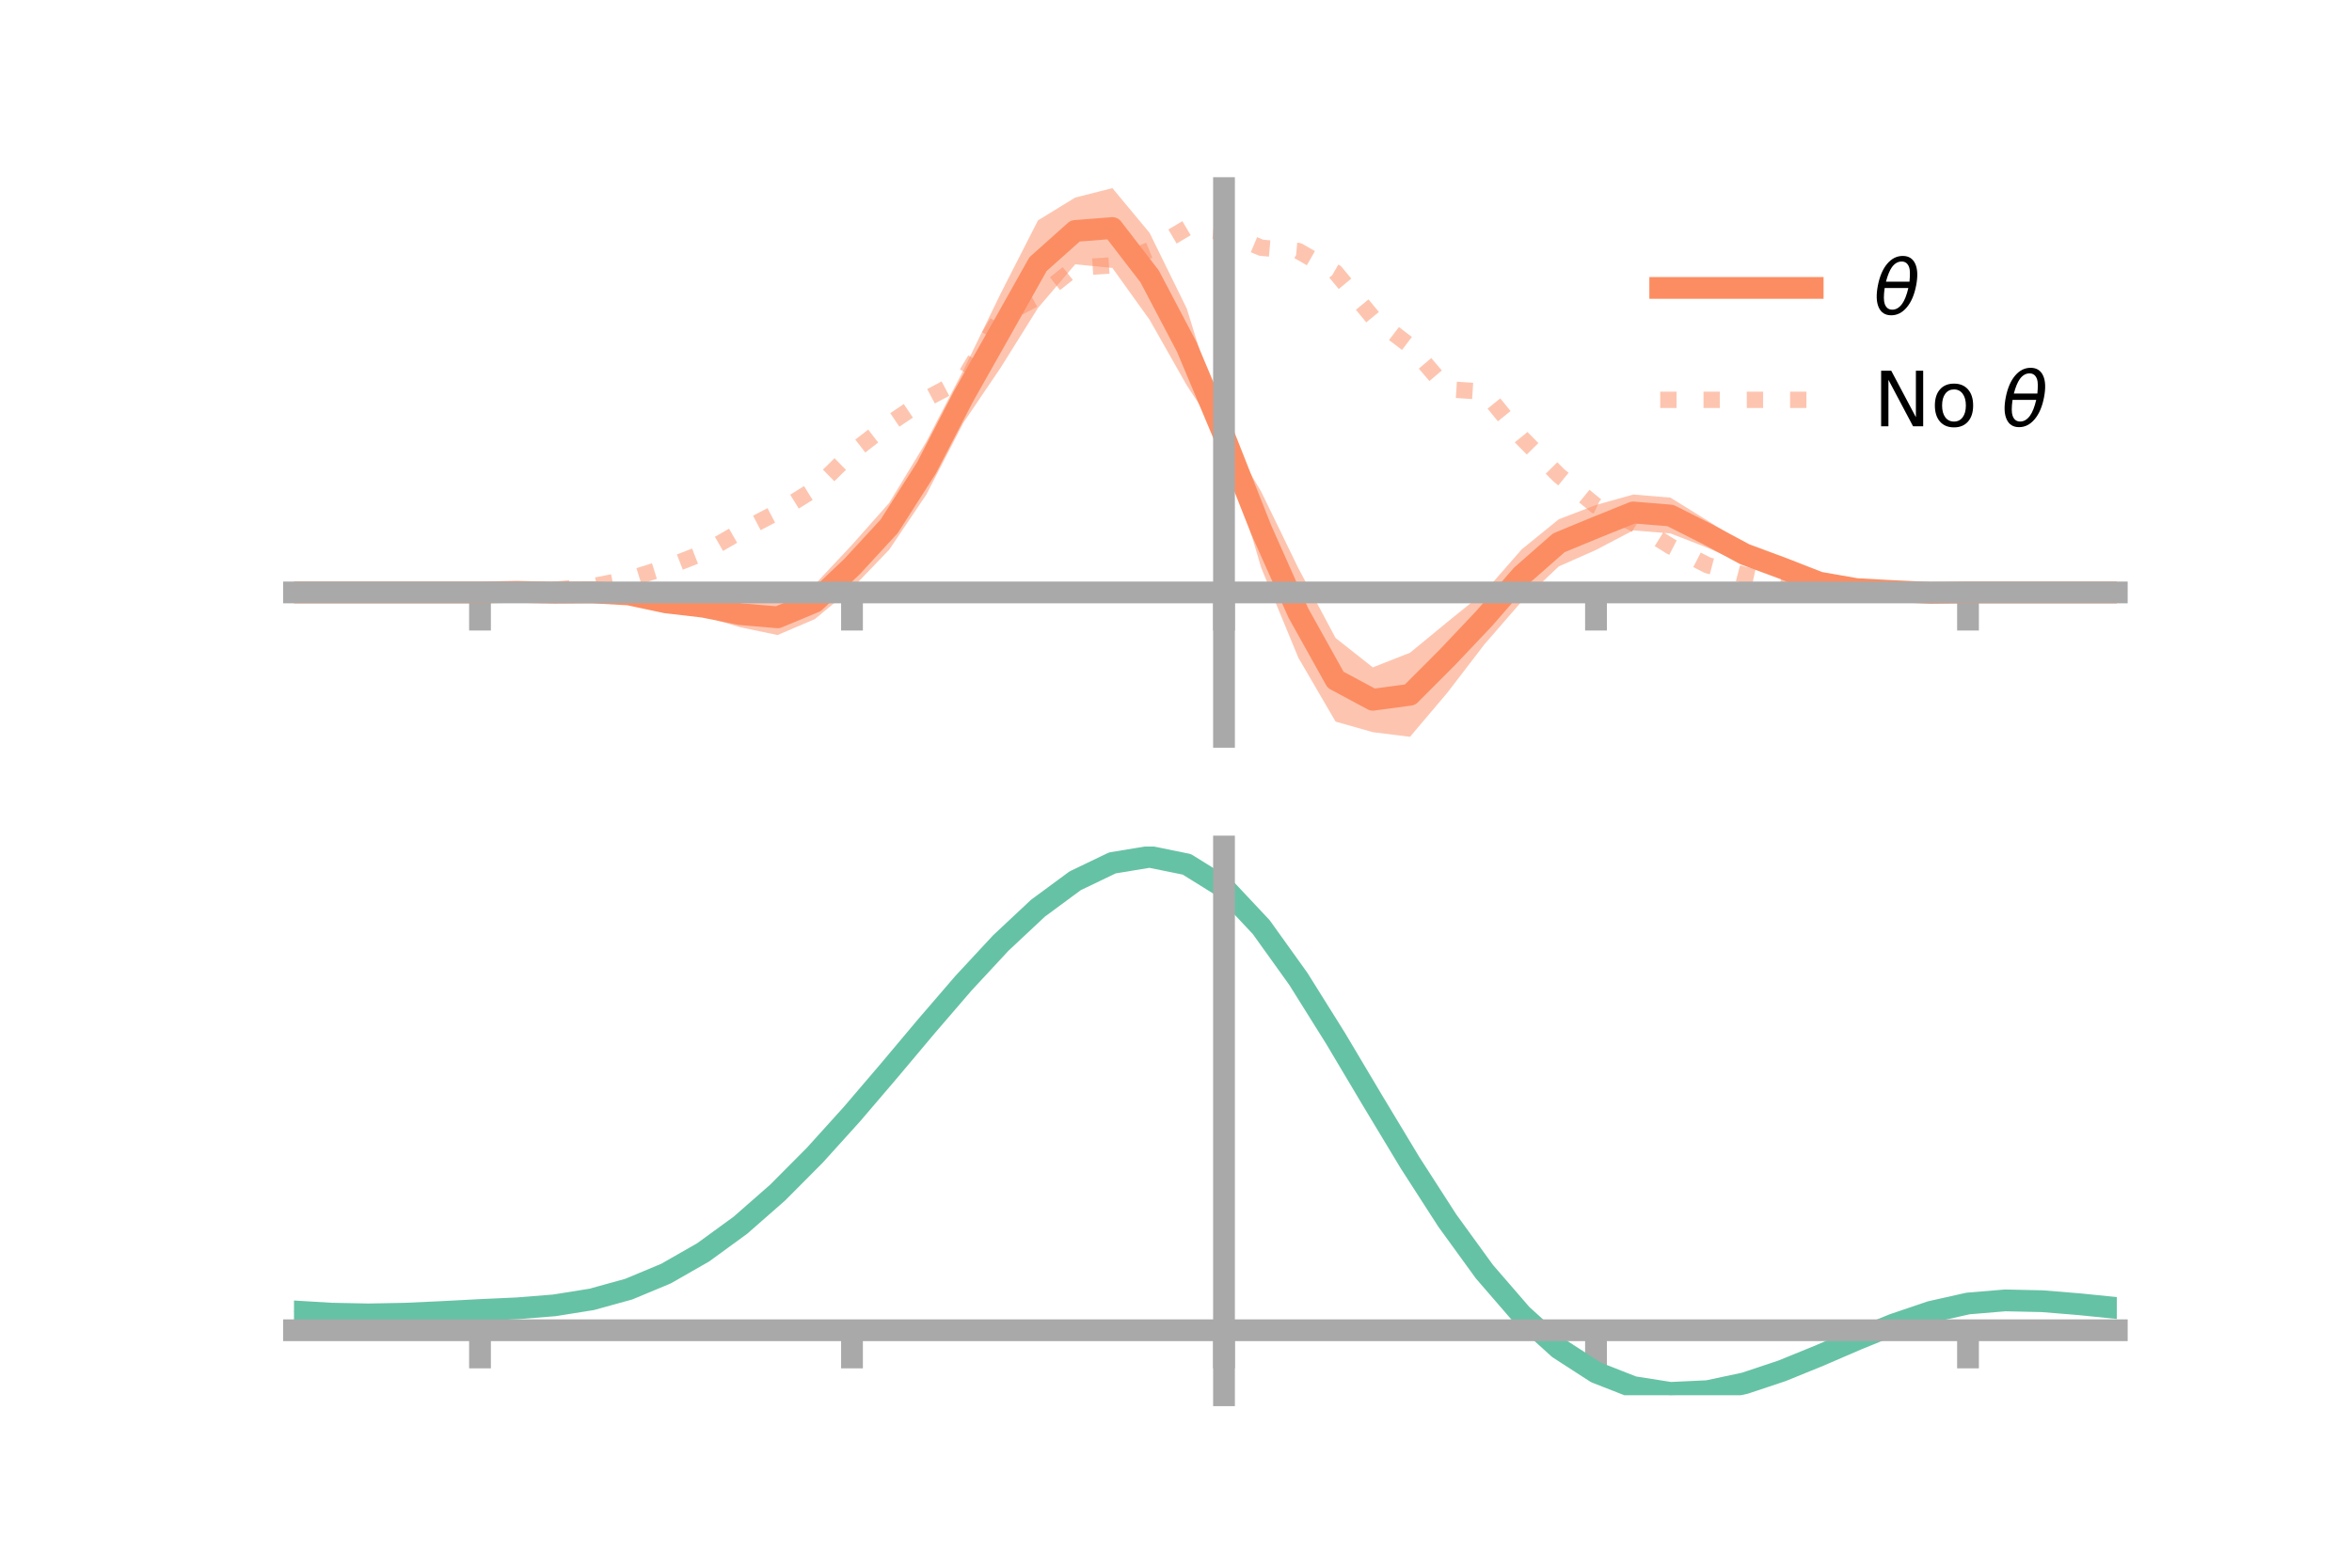 <?xml version="1.0" encoding="utf-8" standalone="no"?>
<!DOCTYPE svg PUBLIC "-//W3C//DTD SVG 1.1//EN"
  "http://www.w3.org/Graphics/SVG/1.1/DTD/svg11.dtd">
<!-- Created with matplotlib (https://matplotlib.org/) -->
<svg height="144pt" version="1.1" viewBox="0 0 216 144" width="216pt" xmlns="http://www.w3.org/2000/svg" xmlns:xlink="http://www.w3.org/1999/xlink">
 <defs>
  <style type="text/css">*{stroke-linecap:butt;stroke-linejoin:round;}</style>
 </defs>
 <g id="figure_1">
  <g id="patch_1">
   <path d="M 0 144 
L 216 144 
L 216 0 
L 0 0 
z
" style="fill:none;"/>
  </g>
  <g id="axes_1">
   <g id="patch_2">
    <path d="M 27 67.68 
L 194.4 67.68 
L 194.4 17.28 
L 27 17.28 
z
" style="fill:none;"/>
   </g>
   <g id="PolyCollection_1">
    <path clip-path="url(#p58e0ee683c)" d="M 27 54.417 
L 27 54.417 
L 30.416 54.417 
L 33.833 54.417 
L 37.249 54.417 
L 40.665 54.417 
L 44.082 54.417 
L 47.498 54.264 
L 50.914 54.208 
L 54.331 54.083 
L 57.747 54.016 
L 61.163 54.494 
L 64.58 54.856 
L 67.996 55.207 
L 71.412 55.078 
L 74.829 53.693 
L 78.245 50.045 
L 81.661 46.194 
L 85.078 40.56 
L 88.494 33.969 
L 91.91 26.935 
L 95.327 20.242 
L 98.743 18.146 
L 102.159 17.28 
L 105.576 21.393 
L 108.992 28.344 
L 112.408 39.413 
L 115.824 45.158 
L 119.241 52.203 
L 122.657 58.603 
L 126.073 61.3 
L 129.49 59.957 
L 132.906 57.147 
L 136.322 54.382 
L 139.739 50.47 
L 143.155 47.695 
L 146.571 46.385 
L 149.988 45.425 
L 153.404 45.708 
L 156.82 47.825 
L 160.237 49.985 
L 163.653 51.305 
L 167.069 52.91 
L 170.486 53.771 
L 173.902 54.067 
L 177.318 54.365 
L 180.735 54.417 
L 184.151 54.417 
L 187.567 54.417 
L 190.984 54.417 
L 194.4 54.417 
L 194.4 54.417 
L 194.4 54.417 
L 190.984 54.417 
L 187.567 54.417 
L 184.151 54.417 
L 180.735 54.417 
L 177.318 54.549 
L 173.902 54.527 
L 170.486 54.452 
L 167.069 54.119 
L 163.653 53.054 
L 160.237 51.839 
L 156.82 50.32 
L 153.404 48.999 
L 149.988 48.72 
L 146.571 50.513 
L 143.155 52.027 
L 139.739 55.254 
L 136.322 59.192 
L 132.906 63.646 
L 129.49 67.68 
L 126.073 67.254 
L 122.657 66.285 
L 119.241 60.425 
L 115.824 52.153 
L 112.408 40.596 
L 108.992 35.402 
L 105.576 29.374 
L 102.159 24.614 
L 98.743 24.281 
L 95.327 28.286 
L 91.91 33.756 
L 88.494 38.803 
L 85.078 45.42 
L 81.661 50.494 
L 78.245 54.048 
L 74.829 56.87 
L 71.412 58.332 
L 67.996 57.62 
L 64.58 56.603 
L 61.163 56.168 
L 57.747 55.19 
L 54.331 54.745 
L 50.914 54.671 
L 47.498 54.462 
L 44.082 54.417 
L 40.665 54.417 
L 37.249 54.417 
L 33.833 54.417 
L 30.416 54.417 
L 27 54.417 
z
" style="fill:#fc8d62;fill-opacity:0.5;"/>
   </g>
   <g id="matplotlib.axis_1">
    <g id="xtick_1">
     <g id="line2d_1">
      <defs>
       <path d="M 0 0 
L 0 3.5 
" id="m5d2b86100d" style="stroke:#a9a9a9;stroke-width:2;"/>
      </defs>
      <g>
       <use style="fill:#a9a9a9;stroke:#a9a9a9;stroke-width:2;" x="44.082" xlink:href="#m5d2b86100d" y="54.417"/>
      </g>
     </g>
    </g>
    <g id="xtick_2">
     <g id="line2d_2">
      <g>
       <use style="fill:#a9a9a9;stroke:#a9a9a9;stroke-width:2;" x="78.245" xlink:href="#m5d2b86100d" y="54.417"/>
      </g>
     </g>
    </g>
    <g id="xtick_3">
     <g id="line2d_3">
      <g>
       <use style="fill:#a9a9a9;stroke:#a9a9a9;stroke-width:2;" x="112.408" xlink:href="#m5d2b86100d" y="54.417"/>
      </g>
     </g>
    </g>
    <g id="xtick_4">
     <g id="line2d_4">
      <g>
       <use style="fill:#a9a9a9;stroke:#a9a9a9;stroke-width:2;" x="146.571" xlink:href="#m5d2b86100d" y="54.417"/>
      </g>
     </g>
    </g>
    <g id="xtick_5">
     <g id="line2d_5">
      <g>
       <use style="fill:#a9a9a9;stroke:#a9a9a9;stroke-width:2;" x="180.735" xlink:href="#m5d2b86100d" y="54.417"/>
      </g>
     </g>
    </g>
   </g>
   <g id="matplotlib.axis_2"/>
   <g id="line2d_6">
    <path clip-path="url(#p58e0ee683c)" d="M 27 54.417 
L 30.416 54.417 
L 33.833 54.417 
L 37.249 54.417 
L 40.665 54.417 
L 44.082 54.417 
L 47.498 54.363 
L 50.914 54.439 
L 54.331 54.414 
L 57.747 54.603 
L 61.163 55.331 
L 64.58 55.729 
L 67.996 56.414 
L 71.412 56.705 
L 74.829 55.281 
L 78.245 52.046 
L 81.661 48.344 
L 85.078 42.99 
L 88.494 36.386 
L 91.91 30.346 
L 95.327 24.264 
L 98.743 21.214 
L 102.159 20.947 
L 105.576 25.384 
L 108.992 31.873 
L 112.408 40.004 
L 115.824 48.655 
L 119.241 56.314 
L 122.657 62.444 
L 126.073 64.277 
L 129.49 63.818 
L 132.906 60.396 
L 136.322 56.787 
L 139.739 52.862 
L 143.155 49.861 
L 146.571 48.449 
L 149.988 47.073 
L 153.404 47.353 
L 156.82 49.073 
L 160.237 50.912 
L 163.653 52.179 
L 167.069 53.514 
L 170.486 54.111 
L 173.902 54.297 
L 177.318 54.457 
L 180.735 54.417 
L 184.151 54.417 
L 187.567 54.417 
L 190.984 54.417 
L 194.4 54.417 
" style="fill:none;stroke:#fc8d62;stroke-linecap:square;stroke-width:2;"/>
   </g>
   <g id="line2d_7">
    <path clip-path="url(#p58e0ee683c)" d="M 27 54.417 
L 30.416 54.417 
L 33.833 54.417 
L 37.249 54.417 
L 40.665 54.417 
L 44.082 54.417 
L 47.498 54.37 
L 50.914 54.167 
L 54.331 53.867 
L 57.747 53.193 
L 61.163 52.123 
L 64.58 50.794 
L 67.996 48.823 
L 71.412 47.037 
L 74.829 44.92 
L 78.245 41.561 
L 81.661 38.918 
L 85.078 36.62 
L 88.494 34.819 
L 91.91 29.106 
L 95.327 27.289 
L 98.743 24.588 
L 102.159 24.373 
L 105.576 22.97 
L 108.992 20.947 
L 112.408 21.322 
L 115.824 22.756 
L 119.241 23.056 
L 122.657 25.021 
L 126.073 29.158 
L 129.49 31.76 
L 132.906 35.754 
L 136.322 35.978 
L 139.739 40.202 
L 143.155 43.66 
L 146.571 46.448 
L 149.988 48.048 
L 153.404 50.176 
L 156.82 51.921 
L 160.237 52.815 
L 163.653 53.566 
L 167.069 53.994 
L 170.486 54.267 
L 173.902 54.457 
L 177.318 54.442 
L 180.735 54.417 
L 184.151 54.417 
L 187.567 54.417 
L 190.984 54.417 
L 194.4 54.417 
" style="fill:none;stroke:#fc8d62;stroke-dasharray:1.5,2.475;stroke-dashoffset:0;stroke-opacity:0.5;stroke-width:1.5;"/>
   </g>
   <g id="patch_3">
    <path d="M 112.408 67.68 
L 112.408 17.28 
" style="fill:none;stroke:#a9a9a9;stroke-linecap:square;stroke-linejoin:miter;stroke-width:2;"/>
   </g>
   <g id="patch_4">
    <path d="M 194.4 67.68 
L 194.4 17.28 
" style="fill:none;"/>
   </g>
   <g id="patch_5">
    <path d="M 27 54.417 
L 194.4 54.417 
" style="fill:none;stroke:#a9a9a9;stroke-linecap:square;stroke-linejoin:miter;stroke-width:2;"/>
   </g>
   <g id="patch_6">
    <path d="M 27 17.28 
L 194.4 17.28 
" style="fill:none;"/>
   </g>
   <g id="legend_1">
    <g id="line2d_8">
     <path d="M 152.47 26.449 
L 166.47 26.449 
" style="fill:none;stroke:#fc8d62;stroke-linecap:square;stroke-width:2;"/>
    </g>
    <g id="line2d_9"/>
    <g id="text_1">
     <!-- $\theta$ -->
     <g transform="translate(172.07 28.899)scale(0.07 -0.07)">
      <defs>
       <path d="M 45.516 34.672 
L 14.453 34.672 
Q 12.359 20.062 14.5 13.875 
Q 17.188 6.25 24.469 6.25 
Q 31.781 6.25 37.359 13.922 
Q 42.234 20.656 45.516 34.672 
z
M 47.016 42.969 
Q 48.344 56.844 46.625 61.719 
Q 43.953 69.438 36.766 69.438 
Q 29.297 69.438 23.828 61.812 
Q 19.531 55.672 16.156 42.969 
z
M 38.188 76.766 
Q 49.906 76.766 54.594 66.406 
Q 59.281 56.109 55.719 37.844 
Q 52.203 19.625 43.453 9.281 
Q 34.766 -1.125 23.047 -1.125 
Q 11.281 -1.125 6.641 9.281 
Q 2 19.625 5.516 37.844 
Q 9.078 56.109 17.719 66.406 
Q 26.422 76.766 38.188 76.766 
z
" id="DejaVuSans-Oblique-952"/>
      </defs>
      <use transform="translate(0 0.234)" xlink:href="#DejaVuSans-Oblique-952"/>
     </g>
    </g>
    <g id="line2d_10">
     <path d="M 152.47 36.724 
L 166.47 36.724 
" style="fill:none;stroke:#fc8d62;stroke-dasharray:1.5,2.475;stroke-dashoffset:0;stroke-opacity:0.5;stroke-width:1.5;"/>
    </g>
    <g id="line2d_11"/>
    <g id="text_2">
     <!-- No $\theta$ -->
     <g transform="translate(172.07 39.174)scale(0.07 -0.07)">
      <defs>
       <path d="M 9.812 72.906 
L 23.094 72.906 
L 55.422 11.922 
L 55.422 72.906 
L 64.984 72.906 
L 64.984 0 
L 51.703 0 
L 19.391 60.984 
L 19.391 0 
L 9.812 0 
z
" id="DejaVuSans-78"/>
       <path d="M 30.609 48.391 
Q 23.391 48.391 19.188 42.75 
Q 14.984 37.109 14.984 27.297 
Q 14.984 17.484 19.156 11.844 
Q 23.344 6.203 30.609 6.203 
Q 37.797 6.203 41.984 11.859 
Q 46.188 17.531 46.188 27.297 
Q 46.188 37.016 41.984 42.703 
Q 37.797 48.391 30.609 48.391 
z
M 30.609 56 
Q 42.328 56 49.016 48.375 
Q 55.719 40.766 55.719 27.297 
Q 55.719 13.875 49.016 6.219 
Q 42.328 -1.422 30.609 -1.422 
Q 18.844 -1.422 12.172 6.219 
Q 5.516 13.875 5.516 27.297 
Q 5.516 40.766 12.172 48.375 
Q 18.844 56 30.609 56 
z
" id="DejaVuSans-111"/>
       <path id="DejaVuSans-32"/>
      </defs>
      <use transform="translate(0 0.234)" xlink:href="#DejaVuSans-78"/>
      <use transform="translate(74.805 0.234)" xlink:href="#DejaVuSans-111"/>
      <use transform="translate(135.986 0.234)" xlink:href="#DejaVuSans-32"/>
      <use transform="translate(167.773 0.234)" xlink:href="#DejaVuSans-Oblique-952"/>
     </g>
    </g>
   </g>
  </g>
  <g id="axes_2">
   <g id="patch_7">
    <path d="M 27 128.16 
L 194.4 128.16 
L 194.4 77.76 
L 27 77.76 
z
" style="fill:none;"/>
   </g>
   <g id="PolyCollection_2">
    <path clip-path="url(#pfddae24451)" d="M 27 120.5 
L 27 120.422 
L 30.416 120.637 
L 33.833 120.706 
L 37.249 120.634 
L 40.665 120.466 
L 44.082 120.279 
L 47.498 120.116 
L 50.914 119.839 
L 54.331 119.287 
L 57.747 118.332 
L 61.163 116.884 
L 64.58 114.892 
L 67.996 112.348 
L 71.412 109.284 
L 74.829 105.767 
L 78.245 101.898 
L 81.661 97.806 
L 85.078 93.646 
L 88.494 89.592 
L 91.91 85.834 
L 95.327 82.569 
L 98.743 80.002 
L 102.159 78.334 
L 105.576 77.76 
L 108.992 78.468 
L 112.408 80.627 
L 115.824 84.319 
L 119.241 89.156 
L 122.657 94.696 
L 126.073 100.527 
L 129.49 106.287 
L 132.906 111.675 
L 136.322 116.458 
L 139.739 120.468 
L 143.155 123.606 
L 146.571 125.837 
L 149.988 127.186 
L 153.404 127.729 
L 156.82 127.574 
L 160.237 126.861 
L 163.653 125.74 
L 167.069 124.373 
L 170.486 122.925 
L 173.902 121.553 
L 177.318 120.411 
L 180.735 119.649 
L 184.151 119.366 
L 187.567 119.448 
L 190.984 119.737 
L 194.4 120.097 
L 194.4 120.202 
L 194.4 120.202 
L 190.984 119.868 
L 187.567 119.598 
L 184.151 119.528 
L 180.735 119.817 
L 177.318 120.59 
L 173.902 121.761 
L 170.486 123.18 
L 167.069 124.681 
L 163.653 126.096 
L 160.237 127.255 
L 156.82 127.993 
L 153.404 128.16 
L 149.988 127.626 
L 146.571 126.293 
L 143.155 124.106 
L 139.739 121.048 
L 136.322 117.157 
L 132.906 112.525 
L 129.49 107.306 
L 126.073 101.725 
L 122.657 96.07 
L 119.241 90.692 
L 115.824 85.993 
L 112.408 82.408 
L 108.992 80.318 
L 105.576 79.635 
L 102.159 80.192 
L 98.743 81.802 
L 95.327 84.272 
L 91.91 87.406 
L 88.494 91.008 
L 85.078 94.887 
L 81.661 98.862 
L 78.245 102.767 
L 74.829 106.458 
L 71.412 109.813 
L 67.996 112.74 
L 64.58 115.175 
L 61.163 117.091 
L 57.747 118.495 
L 54.331 119.427 
L 50.914 119.967 
L 47.498 120.235 
L 44.082 120.386 
L 40.665 120.558 
L 37.249 120.706 
L 33.833 120.763 
L 30.416 120.696 
L 27 120.5 
z
" style="fill:#66c2a5;fill-opacity:0.5;"/>
   </g>
   <g id="matplotlib.axis_3">
    <g id="xtick_6">
     <g id="line2d_12">
      <g>
       <use style="fill:#a9a9a9;stroke:#a9a9a9;stroke-width:2;" x="44.082" xlink:href="#m5d2b86100d" y="122.188"/>
      </g>
     </g>
    </g>
    <g id="xtick_7">
     <g id="line2d_13">
      <g>
       <use style="fill:#a9a9a9;stroke:#a9a9a9;stroke-width:2;" x="78.245" xlink:href="#m5d2b86100d" y="122.188"/>
      </g>
     </g>
    </g>
    <g id="xtick_8">
     <g id="line2d_14">
      <g>
       <use style="fill:#a9a9a9;stroke:#a9a9a9;stroke-width:2;" x="112.408" xlink:href="#m5d2b86100d" y="122.188"/>
      </g>
     </g>
    </g>
    <g id="xtick_9">
     <g id="line2d_15">
      <g>
       <use style="fill:#a9a9a9;stroke:#a9a9a9;stroke-width:2;" x="146.571" xlink:href="#m5d2b86100d" y="122.188"/>
      </g>
     </g>
    </g>
    <g id="xtick_10">
     <g id="line2d_16">
      <g>
       <use style="fill:#a9a9a9;stroke:#a9a9a9;stroke-width:2;" x="180.735" xlink:href="#m5d2b86100d" y="122.188"/>
      </g>
     </g>
    </g>
   </g>
   <g id="matplotlib.axis_4"/>
   <g id="line2d_17">
    <path clip-path="url(#pfddae24451)" d="M 27 120.461 
L 30.416 120.666 
L 33.833 120.734 
L 37.249 120.67 
L 40.665 120.512 
L 44.082 120.332 
L 47.498 120.176 
L 50.914 119.903 
L 54.331 119.357 
L 57.747 118.413 
L 61.163 116.987 
L 64.58 115.033 
L 67.996 112.544 
L 71.412 109.549 
L 74.829 106.113 
L 78.245 102.333 
L 81.661 98.334 
L 85.078 94.266 
L 88.494 90.3 
L 91.91 86.62 
L 95.327 83.421 
L 98.743 80.902 
L 102.159 79.263 
L 105.576 78.698 
L 108.992 79.393 
L 112.408 81.517 
L 115.824 85.156 
L 119.241 89.924 
L 122.657 95.383 
L 126.073 101.126 
L 129.49 106.796 
L 132.906 112.1 
L 136.322 116.808 
L 139.739 120.758 
L 143.155 123.856 
L 146.571 126.065 
L 149.988 127.406 
L 153.404 127.944 
L 156.82 127.784 
L 160.237 127.058 
L 163.653 125.918 
L 167.069 124.527 
L 170.486 123.052 
L 173.902 121.657 
L 177.318 120.5 
L 180.735 119.733 
L 184.151 119.447 
L 187.567 119.523 
L 190.984 119.802 
L 194.4 120.15 
" style="fill:none;stroke:#66c2a5;stroke-linecap:square;stroke-width:2;"/>
   </g>
   <g id="patch_8">
    <path d="M 112.408 128.16 
L 112.408 77.76 
" style="fill:none;stroke:#a9a9a9;stroke-linecap:square;stroke-linejoin:miter;stroke-width:2;"/>
   </g>
   <g id="patch_9">
    <path d="M 194.4 128.16 
L 194.4 77.76 
" style="fill:none;"/>
   </g>
   <g id="patch_10">
    <path d="M 27 122.188 
L 194.4 122.188 
" style="fill:none;stroke:#a9a9a9;stroke-linecap:square;stroke-linejoin:miter;stroke-width:2;"/>
   </g>
   <g id="patch_11">
    <path d="M 27 77.76 
L 194.4 77.76 
" style="fill:none;"/>
   </g>
  </g>
 </g>
 <defs>
  <clipPath id="p58e0ee683c">
   <rect height="50.4" width="167.4" x="27" y="17.28"/>
  </clipPath>
  <clipPath id="pfddae24451">
   <rect height="50.4" width="167.4" x="27" y="77.76"/>
  </clipPath>
 </defs>
</svg>
